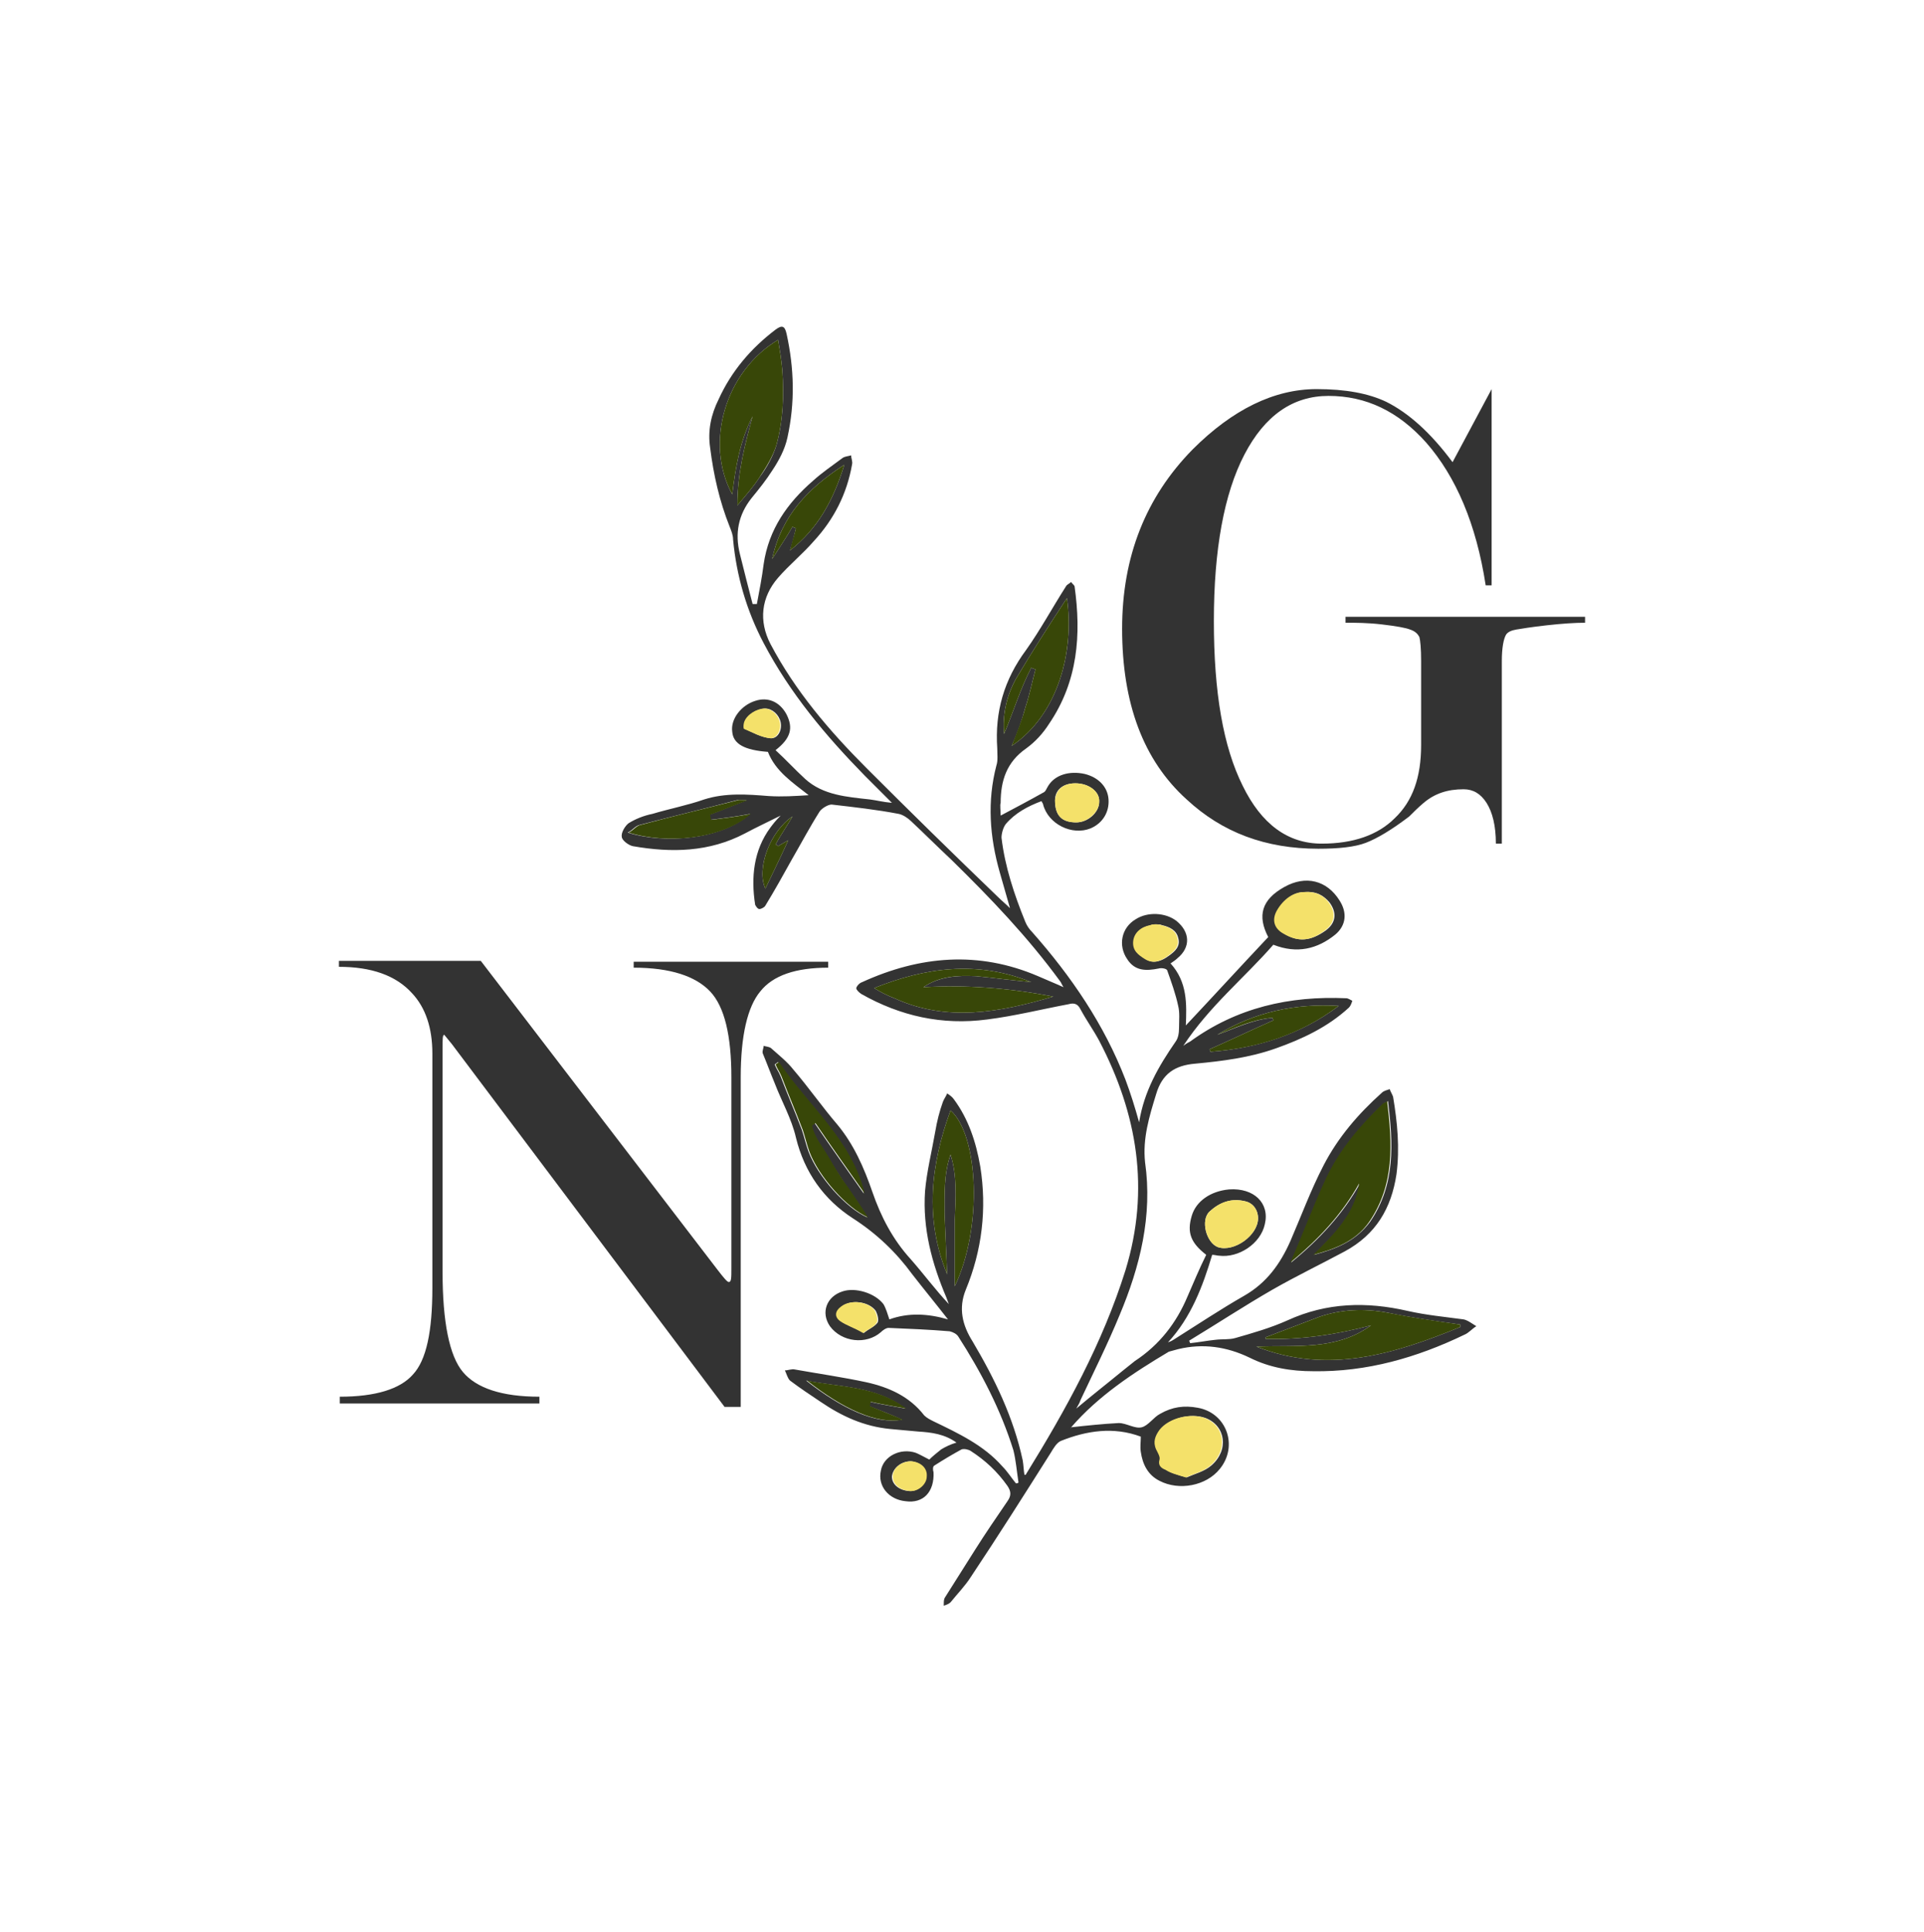 <?xml version="1.0" encoding="utf-8"?>
<!-- Generator: Adobe Illustrator 21.0.2, SVG Export Plug-In . SVG Version: 6.00 Build 0)  -->
<svg version="1.1" id="Capa_1" xmlns="http://www.w3.org/2000/svg" xmlns:xlink="http://www.w3.org/1999/xlink" x="0px" y="0px"
	 viewBox="0 0 226.5 227.4" style="enable-background:new 0 0 226.5 227.4;" xml:space="preserve">
<style type="text/css">
	.st0{fill:#333333;}
	.st1{fill:#384708;}
	.st2{fill:#F4E16A;}
</style>
<g>
	<g>
		<g id="XMLID_1_">
			<g>
				<path class="st0" d="M173.8,156.1c-0.5,0.3-0.9,0.8-1.4,1c-5.6,2.7-11.5,4.4-17.8,4.3c-2.6,0-5.1-0.4-7.5-1.6
					c-2.7-1.3-5.5-1.7-8.4-1c-0.4,0.1-0.7,0.2-1.1,0.3c-4.2,2.5-8.3,5.2-11.5,8.9c-0.1,0.1-0.1,0.2,0,0c1.8-0.2,3.7-0.4,5.6-0.5
					c0.9,0,1.9,0.7,2.7,0.5c0.8-0.2,1.4-1.2,2.2-1.6c1.4-0.8,2.8-1,4.4-0.7c3.4,0.6,4.8,4.5,2.6,7.2c-1.6,2-4.8,2.6-7.1,1.4
					c-1.4-0.7-2-2-2.2-3.4c-0.1-0.6,0-1.2,0-1.8c-3.2-1.2-6.4-0.7-9.4,0.5c-0.5,0.2-0.9,0.9-1.2,1.4c-3.1,4.9-6.2,9.8-9.4,14.6
					c-0.7,1.1-1.6,2-2.4,3c-0.2,0.2-0.5,0.3-0.8,0.4c0-0.3,0-0.7,0.1-0.9c1.2-1.9,2.4-3.8,3.6-5.7c1.2-1.9,2.5-3.8,3.8-5.7
					c0.5-0.7,0.4-1.2,0-1.8c-1.2-1.7-2.6-3-4.3-4.1c-0.3-0.2-0.8-0.3-1.1-0.2c-1.1,0.6-2.1,1.2-3.2,1.9c-0.2,0.1-0.2,0.5-0.1,0.8
					c0.1,2.3-1.2,3.7-3.3,3.4c-2-0.2-3.3-1.8-2.9-3.6c0.3-1.7,2.3-2.7,4.1-2.1c0.5,0.2,1,0.5,1.6,0.8c0.4-0.4,0.9-0.8,1.4-1.2
					c0.5-0.3,1.1-0.6,1.8-0.8c-1.4-1-2.9-1.2-4.5-1.3c-1.1-0.1-2.2-0.2-3.3-0.3c-3.1-0.3-5.7-1.5-8.2-3.2c-1.2-0.8-2.4-1.6-3.6-2.5
					c-0.3-0.3-0.4-0.8-0.6-1.2c0.4,0,0.8-0.2,1.2-0.1c2.8,0.5,5.6,0.9,8.4,1.5c2.7,0.6,5.1,1.7,6.8,3.9c0.3,0.3,0.7,0.5,1.1,0.7
					c2.9,1.4,5.9,2.8,8.1,5.3c0.6,0.6,1.1,1.4,1.6,2c0.1,0,0.2,0,0.3-0.1c-0.2-1.3-0.3-2.6-0.6-3.8c-1.5-4.8-3.8-9.2-6.5-13.4
					c-0.2-0.3-0.6-0.5-1-0.6c-2.4-0.2-4.8-0.3-7.2-0.4c-0.3,0-0.7,0.3-0.9,0.5c-1.7,1.5-4.6,1.2-6-0.7c-1.1-1.6-0.4-3.5,1.5-4.1
					c1.5-0.5,3.8,0.2,4.8,1.5c0.3,0.5,0.5,1.2,0.7,1.8c2.2-0.8,4.5-0.7,6.9,0c-1.4-1.8-2.8-3.5-4.2-5.3c-1.9-2.6-4.2-4.8-7-6.6
					c-3.4-2.2-5.7-5.4-6.7-9.5c-0.5-2.2-1.7-4.3-2.5-6.4c-0.5-1.2-0.9-2.3-1.4-3.5c-0.1-0.3,0.1-0.6,0.1-0.9
					c0.3,0.1,0.7,0.1,0.9,0.3c0.9,0.8,1.9,1.6,2.6,2.5c1.8,2.1,3.4,4.4,5.2,6.5c1.9,2.3,3.1,5,4.1,7.9c1,2.9,2.4,5.6,4.5,7.9
					c1.5,1.7,2.9,3.6,4.5,5.3c-0.1-0.3-0.2-0.5-0.3-0.8c-1.7-4-2.8-8.1-2.5-12.5c0.2-2.3,0.8-4.7,1.2-7c0.2-1.2,0.5-2.4,0.9-3.5
					c0.1-0.3,0.4-0.7,0.5-1c0.3,0.2,0.6,0.4,0.8,0.7c1.7,2.3,2.6,5,3.1,7.9c0.8,5,0.2,9.9-1.7,14.5c-0.9,2.2-0.4,4.2,0.8,6.1
					c2.6,4.4,4.8,8.9,5.9,14c0.1,0.6,0.1,1.1,0.2,1.7c0.1,0,0.2,0,0.2-0.1c4.7-7.6,9-15.4,11.7-24c2.9-9.5,1.4-18.4-3.1-27
					c-0.7-1.3-1.5-2.4-2.2-3.7c-0.3-0.6-0.7-0.8-1.4-0.6c-3.2,0.6-6.4,1.4-9.6,1.8c-5.3,0.7-10.2-0.4-14.8-3
					c-0.3-0.2-0.6-0.5-0.6-0.7c0.1-0.3,0.4-0.6,0.7-0.7c6.8-3.1,13.7-3.7,20.7-0.7c0.9,0.4,1.9,0.8,3,1.3c-0.2-0.3-0.3-0.6-0.4-0.7
					c-3.8-5.2-8.2-9.8-12.8-14.3c-1.6-1.5-3.1-3-4.7-4.5c-0.4-0.4-1-0.8-1.5-0.9c-2.6-0.5-5.3-0.8-7.9-1.1c-0.4,0-1.1,0.4-1.4,0.8
					c-1.2,1.9-2.2,3.8-3.3,5.7c-1,1.8-2,3.6-3.1,5.4c-0.1,0.2-0.5,0.4-0.7,0.4s-0.4-0.3-0.5-0.5c-0.5-3.2-0.2-6.4,1.8-9.1
					c0.3-0.4,0.6-0.8,1.2-1.4c-1.6,0.8-2.9,1.4-4.2,2.1c-4.2,2.2-8.6,2.3-13.2,1.5c-0.5-0.1-1.3-0.7-1.3-1.1
					c-0.1-0.5,0.4-1.3,0.8-1.6c0.8-0.5,1.8-0.9,2.8-1.1c2-0.6,4.1-1,6.1-1.7c2.5-0.8,5.1-0.6,7.6-0.4c1.6,0.1,3.1,0,4.7-0.1
					c-1.9-1.5-3.9-2.8-4.8-5.1c-2.7-0.2-4.1-0.9-4.2-2.4c-0.2-1.5,1.1-3.1,2.7-3.6c1.5-0.5,2.9,0.1,3.7,1.6c0.8,1.6,0.5,2.8-1.3,4.2
					c1.2,1.1,2.3,2.3,3.5,3.4c2.1,1.9,4.9,2.1,7.6,2.4c0.8,0.1,1.5,0.3,2.6,0.4c-1.2-1.2-2.2-2.2-3.2-3.2
					c-4.6-4.7-8.8-9.7-11.9-15.6c-2-3.8-3.2-7.9-3.6-12.2c0-0.5-0.2-1-0.4-1.5c-1.2-3-1.9-6.1-2.3-9.3c-0.3-2,0.1-3.9,1-5.7
					c1.5-3.3,3.8-6,6.7-8.2c0.8-0.6,1.1-0.4,1.3,0.5c0.9,4.1,1,8.1,0.1,12.2c-0.3,1.4-1,2.7-1.8,3.9c-0.7,1.1-1.5,2.1-2.4,3.2
					c-1.6,2-2,4.2-1.4,6.6c0.5,2,1,4,1.5,5.9c0.2,0,0.3,0,0.5,0c0.3-1.6,0.6-3.1,0.8-4.7c0.6-4.1,2.8-7.2,5.8-9.8
					c1.1-1,2.3-1.8,3.5-2.7c0.3-0.2,0.7-0.2,1-0.3c0,0.4,0.2,0.7,0.1,1.1c-0.6,3.4-2.1,6.4-4.5,9c-1.3,1.5-2.9,2.8-4.2,4.3
					c-2,2.3-2.3,5.1-0.9,7.8c2.9,5.5,6.9,10.2,11.3,14.6c5.1,5.1,10.2,10.1,15.4,15.1c0.5,0.5,1,0.9,1.5,1.4
					c-0.4-1.4-0.8-2.8-1.2-4.2c-1.2-4.2-1.5-8.4-0.4-12.6c0.2-0.6,0.1-1.3,0.1-2c-0.3-4.3,0.8-8.1,3.4-11.6c1.7-2.4,3.1-5,4.7-7.5
					c0.1-0.2,0.4-0.3,0.6-0.5c0.1,0.2,0.3,0.3,0.4,0.5c0.8,5.7,0.4,11.2-3,16.2c-0.7,1.1-1.6,2.1-2.7,2.9c-2.3,1.6-3,3.8-3,6.4
					c-0.1,0.3,0,0.9,0,1.5c1.7-0.9,3.4-1.8,5-2.7c0.3-0.1,0.4-0.5,0.6-0.8c0.8-1.3,2.5-1.8,4.3-1.4c1.6,0.4,2.7,1.5,2.8,3
					c0.1,1.5-0.7,2.8-2.1,3.4c-2.2,0.9-5-0.5-5.6-2.8c0-0.1-0.1-0.2-0.2-0.4c-1.6,0.6-3.1,1.4-4.2,2.7c-0.3,0.4-0.5,1.1-0.5,1.6
					c0.4,3.4,1.5,6.7,2.8,9.9c0.2,0.5,0.5,0.9,0.8,1.2c4.6,5.2,8.5,10.9,11,17.4c0.6,1.6,1.1,3.2,1.6,5c0.6-3.7,2.3-6.6,4.3-9.5
					c0.3-0.4,0.4-1,0.4-1.6c0-0.9,0.1-1.8-0.1-2.6c-0.3-1.4-0.8-2.8-1.3-4.2c-0.1-0.2-0.7-0.3-1-0.2c-1.5,0.3-2.8,0.3-3.7-1.1
					c-1.1-1.6-0.7-3.7,1-4.7c1.4-0.9,3.5-0.8,4.8,0.2c1.6,1.3,1.7,3.1,0.1,4.4c-0.2,0.2-0.5,0.4-0.8,0.6c2,2.2,1.9,4.8,1.8,7.3
					c3.2-3.4,6.4-6.9,9.7-10.4c-1.3-2.5-0.8-4.4,1.9-5.9c2.5-1.4,5-0.8,6.5,1.6c0.9,1.4,0.8,2.9-0.5,4c-2.1,1.7-4.5,2.3-7.3,1.2
					c-3.4,3.9-7.5,7.2-10.6,11.9c0.4-0.3,0.6-0.4,0.8-0.5c5.5-4,11.7-5.4,18.4-5.1c0.2,0,0.5,0.2,0.7,0.3c-0.1,0.3-0.2,0.6-0.4,0.8
					c-2.5,2.3-5.5,3.7-8.6,4.8c-3.1,1.1-6.3,1.5-9.5,1.8c-2.4,0.2-3.9,1.2-4.6,3.6c-0.8,2.6-1.6,5.2-1.3,8c0.9,6.3-0.6,12.3-3,18
					c-1.4,3.4-3,6.6-4.6,10c-0.1,0.3-0.2,0.5-0.5,1c1.9-1.6,3.7-3,5.4-4.4c0.5-0.4,1-0.8,1.5-1.2c2.9-1.9,4.9-4.5,6.2-7.6
					c0.7-1.6,1.4-3.3,2.2-4.9c-1.8-1.4-2.3-2.6-1.7-4.6c0.5-1.7,2.2-2.9,4.4-3.1c2.9-0.2,4.8,1.6,4.2,4.1c-0.5,2.3-3.1,4-5.4,3.7
					c-0.2,0-0.5-0.1-0.8-0.1c-1.1,3.7-2.5,7.4-5.2,10.3c0.3-0.1,0.5-0.2,0.8-0.4c2.7-1.7,5.4-3.5,8.2-5.1c2.6-1.5,4.2-3.7,5.4-6.4
					c1.3-3,2.4-6,3.9-8.9c1.7-3.3,4.1-6.1,6.9-8.6c0.2-0.2,0.6-0.3,0.9-0.4c0.1,0.3,0.3,0.6,0.4,0.9c0.5,3,0.8,6,0.4,9.1
					c-0.6,4-2.4,7.1-6.1,9.1c-2.8,1.5-5.7,2.9-8.5,4.5c-3.3,1.9-6.5,4-9.8,6c0,0.1,0.1,0.2,0.1,0.3c1-0.1,2-0.3,3-0.4
					c0.8-0.1,1.6,0,2.3-0.2c2.1-0.6,4.2-1.2,6.2-2.1c4.6-2.1,9.3-2.2,14.1-1.1c2.2,0.5,4.4,0.7,6.6,1
					C172.8,155.4,173.3,155.8,173.8,156.1z M171.9,156.2c0-0.1,0-0.2,0-0.3c-2.9-0.4-5.7-0.8-8.6-1.4c-2.7-0.5-5.4-0.4-8,0.5
					c-2.1,0.8-4.2,1.6-6.3,2.4c0,0,0,0.1,0,0.2c4.2,0.1,8.3-0.5,12.4-1.6c-4.1,3-8.9,2.3-13.5,2.5
					C156.3,161.8,164.1,159.4,171.9,156.2z M161.3,143.8c3-4.4,2.7-9.2,2.1-14.2c-0.2,0.2-0.4,0.2-0.5,0.3c-2.7,2.6-5.1,5.4-6.7,8.8
					c-1.5,3.2-2.7,6.5-4.2,9.9c3.3-2.7,6.1-5.7,8.1-9.3c-0.5,3.6-3,6-5.4,8.4C157.3,147,159.6,146.1,161.3,143.8z M156.1,109.5
					c1.2-0.9,1.3-2.1,0.4-3.3c-0.7-0.8-1.5-1.3-2.9-1.2c-1.2,0-2.4,0.8-3.2,2.2c-0.6,1.1-0.3,2.1,0.8,2.7
					C152.8,110.9,154.3,110.8,156.1,109.5z M157.6,118.4c-5.1-0.3-9.9,0.7-14.3,3.4c2.2-0.8,4.2-1.8,6.5-2c0,0.1,0.1,0.2,0.1,0.3
					c-2.5,1.1-5,2.3-7.5,3.4c0,0.1,0.1,0.2,0.1,0.3C147.9,123.4,153.1,121.8,157.6,118.4z M148.1,143.4c0-1-0.6-1.8-1.5-2
					c-1.6-0.4-3,0.1-4.2,1.2c-1.1,1-0.4,3.7,1,4.2C145.3,147.4,148.1,145.4,148.1,143.4z M142.6,172.5c2.1-1.8,1.7-4.7-0.7-5.6
					c-1.7-0.6-4.2,0-5.3,1.4c-0.5,0.7-0.8,1.4-0.4,2.3c0.2,0.4,0.5,0.9,0.4,1.2c-0.2,0.7,0.2,1,0.7,1.2c0.6,0.4,1.4,0.6,2.4,0.9
					C140.6,173.5,141.8,173.2,142.6,172.5z M137.6,112.5c0.7-0.5,1.4-1.1,1.1-2.1c-0.2-0.9-1-1.3-1.9-1.5c-0.2-0.1-0.5-0.1-0.7-0.1
					c-0.2,0-0.4,0-0.6,0.1c-1.1,0.2-1.9,0.9-2,1.9c-0.1,1.1,0.6,1.6,1.4,2.1C135.8,113.5,136.8,113.1,137.6,112.5z M129.4,94.4
					c0.1-1.2-1.2-2.2-2.8-2.2c-1.5,0-2.4,0.8-2.4,2c0,1.8,0.8,2.6,2.5,2.6C128.1,96.8,129.4,95.6,129.4,94.4z M119.1,87.8
					c5.5-3.7,7.4-11.2,6.5-17.4c-2.1,3.2-4.1,6.3-6,9.5c-1.1,2-1.6,4.2-1.4,6.5c1.1-2.6,1.9-5.3,3.2-7.8c0.2,0.1,0.3,0.1,0.5,0.2
					c-0.4,1.5-0.7,3-1.2,4.5C120.3,84.8,119.8,86.2,119.1,87.8z M114.9,114.9c2.1,0.2,4.3,0.5,6.5,0.7c-6.4-2.6-12.5-1.7-18.5,0.7
					c0.8,0.5,1.6,0.9,2.4,1.2c6.1,2.8,12.3,1.7,18.7-0.2c-5.2-1-10.2-1.4-15.3-1.1C110.6,114.9,112.8,114.8,114.9,114.9z
					 M112.4,151.4c3.3-6.9,2.8-17.8-0.5-20.7c-2.3,6.3-3.1,12.7-0.4,19.3c-0.1-2.4-0.2-4.8-0.3-7.1c0-2.3-0.1-4.7,0.7-7
					c0.8,2.5,0.6,5.1,0.5,7.7C112.4,146.1,112.4,148.7,112.4,151.4z M109,173.8c0.1-1-0.7-1.7-1.8-1.8c-1.1,0-2.1,0.8-2.2,1.8
					c0,0.9,0.8,1.6,2,1.7C108,175.6,109,174.7,109,173.8z M94.9,162.5c4.2,3.3,8.2,5.2,11.3,4.6c-1.3-0.6-2.6-1.1-3.9-1.6
					c0-0.2,0.1-0.3,0.1-0.5c1.3,0.3,2.6,0.5,4.2,0.8C103,163.1,98.9,163.3,94.9,162.5z M103.3,155.7c0.2-0.3,0-1-0.2-1.4
					c-0.8-1.1-2.9-1.4-4-0.5c-0.7,0.5-0.8,1.2-0.1,1.7s1.7,0.8,2.7,1.4C102.3,156.4,102.9,156.2,103.3,155.7z M102.1,143.3
					c-0.8-1.3-1.6-2.4-2.4-3.6c-0.8-1.2-1.6-2.4-2.3-3.6s-1.6-2.2-1.9-3.6c0.1-0.1,0.3-0.2,0.4-0.3c1.9,2.8,3.9,5.6,5.8,8.3
					c-1.5-6.3-6.6-10.3-10.1-15.5c-0.1,0.1-0.3,0.2-0.4,0.3c0.2,0.5,0.5,0.9,0.7,1.4c0.8,2.1,1.7,4.2,2.5,6.3
					c0.3,0.9,0.5,1.8,0.8,2.6C96.3,138.5,99.6,142.2,102.1,143.3z M93,64.8c3.3-2.6,5.1-5.9,6.4-10.1c-4.3,2.8-7.4,6-8.5,11.1
					c0.9-1.4,1.7-2.6,2.4-3.8c0.1,0.1,0.3,0.1,0.4,0.2C93.5,63,93.3,63.9,93,64.8z M91.4,52.4c0.8-2.9,0.9-5.8,0.7-8.8
					c-0.1-1.2-0.3-2.4-0.5-3.6c-6.2,3.7-8.7,12.1-5.4,18.2c0.4-3.2,0.9-6.3,2.4-9.2c-0.9,3.3-1.8,6.7-1.8,10.5
					c1-1.2,1.9-2.2,2.6-3.3C90.3,55,91,53.7,91.4,52.4z M92.8,98.9c-0.5,0.3-0.9,0.5-1.2,0.7c-0.1-0.1-0.2-0.2-0.3-0.2
					c0.6-1.1,1.3-2.1,2-3.3c-2.6,1.7-4.3,6.1-3.2,8.5C91,102.7,91.9,100.9,92.8,98.9z M90.8,86.9c0.8,0,1.3-1,1.1-1.9
					c-0.2-0.9-1-1.6-1.8-1.6c-0.9,0-2.1,0.7-2.4,1.6c-0.1,0.3-0.1,0.8,0,0.8C88.6,86.2,89.6,86.8,90.8,86.9z M87.9,94.2
					c-0.6,0-0.9-0.1-1.2,0c-3.8,1-7.6,1.9-11.4,2.9c-0.5,0.1-0.8,0.6-1.4,0.9c4.5,1.4,11,0.8,14.4-2.2c-1.5,0.3-3.1,0.5-4.7,0.7
					c0-0.2-0.1-0.4-0.1-0.6C84.9,95.4,86.3,94.8,87.9,94.2z"/>
				<path class="st1" d="M171.9,155.9c0,0.1,0,0.2,0,0.3c-7.8,3.2-15.6,5.6-24,2.3c4.6-0.2,9.4,0.5,13.5-2.5
					c-4.1,1.1-8.2,1.7-12.4,1.6c0-0.1,0-0.2,0-0.2c2.1-0.8,4.2-1.6,6.3-2.4c2.6-0.9,5.3-1,8-0.5
					C166.3,155.1,169.1,155.5,171.9,155.9z"/>
				<path class="st1" d="M163.3,129.6c0.6,5,0.9,9.8-2.1,14.2c-1.6,2.3-4,3.2-6.6,3.9c2.4-2.4,4.9-4.8,5.4-8.4
					c-2,3.6-4.8,6.6-8.1,9.3c1.5-3.4,2.7-6.7,4.2-9.9c1.6-3.4,4-6.2,6.7-8.8C162.9,129.8,163.1,129.8,163.3,129.6z"/>
				<path class="st2" d="M156.4,106.2c0.9,1.2,0.8,2.4-0.4,3.3c-1.7,1.3-3.2,1.4-4.9,0.4c-1.1-0.6-1.4-1.6-0.8-2.7
					c0.8-1.4,2-2.2,3.2-2.2C154.9,104.9,155.8,105.4,156.4,106.2z"/>
				<path class="st1" d="M143.3,121.8c4.4-2.7,9.2-3.7,14.3-3.4c-4.5,3.4-9.6,5-15.1,5.4c0-0.1-0.1-0.2-0.1-0.3
					c2.5-1.1,5-2.3,7.5-3.4c0-0.1-0.1-0.2-0.1-0.3C147.4,120,145.4,121,143.3,121.8z"/>
				<path class="st2" d="M146.6,141.4c0.9,0.2,1.5,1,1.5,2c0,2-2.8,4-4.7,3.4c-1.4-0.5-2.1-3.2-1-4.2
					C143.6,141.5,144.9,141,146.6,141.4z"/>
				<path class="st2" d="M141.8,166.9c2.4,0.9,2.8,3.8,0.7,5.6c-0.8,0.7-2,1-2.9,1.4c-1-0.3-1.8-0.5-2.4-0.9
					c-0.5-0.2-0.9-0.5-0.7-1.2c0.1-0.3-0.2-0.8-0.4-1.2c-0.4-0.9-0.1-1.6,0.4-2.3C137.6,166.9,140.1,166.3,141.8,166.9z"/>
				<path class="st2" d="M138.6,110.4c0.3,1-0.4,1.6-1.1,2.1c-0.8,0.6-1.7,1-2.7,0.4c-0.8-0.5-1.5-1-1.4-2.1c0.1-1,0.9-1.7,2-1.9
					c0.2-0.1,0.4-0.1,0.6-0.1c0.2,0,0.5,0,0.7,0.1C137.6,109.1,138.4,109.5,138.6,110.4z"/>
				<path class="st2" d="M126.6,92.2c1.6,0,2.9,1,2.8,2.2c0,1.2-1.4,2.4-2.7,2.4c-1.7,0-2.5-0.8-2.5-2.6
					C124.3,93,125.1,92.2,126.6,92.2z"/>
				<path class="st1" d="M125.6,70.4c0.9,6.2-1,13.7-6.5,17.4c0.6-1.6,1.2-3,1.6-4.5c0.5-1.5,0.8-3,1.2-4.5
					c-0.2-0.1-0.3-0.1-0.5-0.2c-1.3,2.5-2.1,5.2-3.2,7.8c-0.2-2.3,0.3-4.5,1.4-6.5C121.5,76.7,123.5,73.6,125.6,70.4z"/>
				<path class="st1" d="M121.4,115.6c-2.2-0.2-4.4-0.5-6.5-0.7c-2.2-0.1-4.3,0-6.2,1.3c5.1-0.3,10.1,0.1,15.3,1.1
					c-6.4,1.9-12.6,3-18.7,0.2c-0.8-0.3-1.6-0.7-2.4-1.2C108.9,113.9,115,113,121.4,115.6z"/>
				<path class="st1" d="M111.9,130.7c3.3,2.9,3.8,13.8,0.5,20.7c0-2.7,0-5.3,0-7.8c0.1-2.6,0.3-5.2-0.5-7.7c-0.8,2.3-0.7,4.7-0.7,7
					c0.1,2.3,0.2,4.7,0.3,7.1C108.8,143.4,109.6,137,111.9,130.7z"/>
				<path class="st2" d="M107.3,172c1.1,0.1,1.9,0.8,1.8,1.8c0,0.9-1,1.8-2,1.7c-1.2-0.1-2-0.8-2-1.7
					C105.1,172.8,106.1,172,107.3,172z"/>
				<path class="st1" d="M106.3,167.1c-3.1,0.6-7.1-1.3-11.3-4.6c4,0.8,8.1,0.6,11.7,3.3c-1.6-0.3-2.9-0.5-4.2-0.8
					c0,0.2-0.1,0.3-0.1,0.5C103.6,166,104.9,166.5,106.3,167.1z"/>
				<path class="st2" d="M103,154.3c0.2,0.4,0.4,1.1,0.2,1.4c-0.3,0.5-0.9,0.7-1.6,1.2c-1-0.6-2-0.9-2.7-1.4s-0.6-1.2,0.1-1.7
					C100.1,152.9,102.3,153.2,103,154.3z"/>
				<path class="st1" d="M99.8,139.7c0.8,1.2,1.6,2.3,2.4,3.6c-2.5-1.1-5.8-4.8-6.9-7.7c-0.3-0.8-0.5-1.7-0.8-2.6
					c-0.8-2.1-1.7-4.2-2.5-6.3c-0.2-0.5-0.5-0.9-0.7-1.4c0.1-0.1,0.3-0.2,0.4-0.3c3.5,5.2,8.6,9.2,10.1,15.5
					c-1.9-2.7-3.9-5.5-5.8-8.3c-0.1,0.1-0.3,0.2-0.4,0.3c0.3,1.4,1.2,2.4,1.9,3.6S98.9,138.5,99.8,139.7z"/>
				<path class="st1" d="M99.4,54.7c-1.3,4.2-3.1,7.5-6.4,10.1c0.2-0.9,0.5-1.8,0.7-2.6c-0.1-0.1-0.3-0.1-0.4-0.2
					c-0.7,1.2-1.5,2.4-2.4,3.8C92,60.7,95.1,57.5,99.4,54.7z"/>
				<path class="st1" d="M92.1,43.6c0.2,3,0.1,5.9-0.7,8.8c-0.4,1.3-1.2,2.6-2,3.8c-0.7,1.1-1.6,2.1-2.6,3.3c0-3.8,0.9-7.2,1.8-10.5
					c-1.5,2.9-2,6-2.4,9.2c-3.3-6.1-0.8-14.5,5.4-18.2C91.8,41.2,92,42.4,92.1,43.6z"/>
				<path class="st1" d="M91.6,99.6c0.3-0.2,0.7-0.4,1.2-0.7c-0.9,2-1.8,3.8-2.7,5.7c-1.1-2.4,0.6-6.8,3.2-8.5
					c-0.7,1.2-1.4,2.2-2,3.3C91.4,99.4,91.5,99.5,91.6,99.6z"/>
				<path class="st2" d="M91.8,85c0.2,0.9-0.3,1.9-1.1,1.9c-1.1-0.1-2.1-0.7-3.1-1.1c-0.1,0-0.1-0.5,0-0.8c0.3-0.9,1.5-1.6,2.4-1.6
					C90.8,83.4,91.6,84.1,91.8,85z"/>
				<path class="st1" d="M86.8,94.2c0.3-0.1,0.6,0,1.2,0c-1.6,0.6-3,1.2-4.4,1.7c0,0.2,0.1,0.4,0.1,0.6c1.6-0.2,3.2-0.4,4.7-0.7
					c-3.4,3-9.9,3.6-14.4,2.2c0.6-0.3,0.9-0.8,1.4-0.9C79.1,96.1,82.9,95.2,86.8,94.2z"/>
			</g>
			<g>
			</g>
		</g>
	</g>
	<path class="st0" d="M176.8,99.3h-0.7c0-2.1-0.4-3.7-1.1-4.8c-0.7-1.1-1.6-1.6-2.7-1.6c-1.9,0-3.4,0.5-4.7,1.6
		c-0.6,0.5-1.2,1.1-1.7,1.6c-2.1,1.6-3.8,2.6-5.1,3.1s-3.2,0.7-5.6,0.7c-6.2,0-11.3-1.9-15.5-5.8c-5.1-4.6-7.6-11.3-7.6-20.1
		c0-8.5,2.8-15.5,8.3-21.1c4.7-4.7,9.6-7.1,14.6-7.1c3.4,0,6.1,0.5,8.2,1.5c2.6,1.3,5.2,3.6,7.8,7.1l4.6-8.6v23.1h-0.7
		c-1.1-7.2-3.5-12.8-7-16.8c-3.3-3.7-7.1-5.5-11.5-5.5c-4.2,0-7.5,2.3-9.9,6.9s-3.6,11.2-3.6,19.6s1.1,14.8,3.4,19.4
		c2.2,4.5,5.3,6.8,9.3,6.8c3.7,0,6.6-1,8.6-3c2.1-2,3.1-4.8,3.1-8.6v-9.9c0-1.5-0.1-2.4-0.2-2.8c-0.2-0.4-0.5-0.7-1.1-0.9
		c-0.5-0.2-1.6-0.4-3.3-0.6c-1.7-0.2-3.1-0.2-4.3-0.2v-0.7h28.2v0.7c-1.2,0-2.7,0.1-4.5,0.3c-1.8,0.2-3,0.4-3.6,0.5s-1,0.3-1.2,0.6
		c-0.3,0.5-0.5,1.6-0.5,3.1V99.3L176.8,99.3z"/>
	<path class="st0" d="M86.1,149.3v-22.5c0-4.9-0.8-8.3-2.5-10.1c-1.7-1.8-4.7-2.8-9-2.8v-0.7h22.9v0.7c-3.8,0-6.5,0.9-8,2.8
		c-1.5,1.8-2.3,5.2-2.3,10.1v38.8h-1.9l-32.1-42.7l-0.9-1.1c-0.2,0-0.2,0.5-0.2,1.5v26.4c0,5.9,0.8,9.9,2.4,11.8
		c1.6,1.9,4.6,2.9,9,2.9v0.8H40v-0.8c4.2,0,7.1-0.9,8.6-2.6c1.6-1.7,2.3-5.1,2.3-10.2V124c0-3-0.8-5.4-2.4-7.1
		c-1.9-2.1-4.8-3.1-8.6-3.1v-0.7h16.7l27.9,36.4c0.7,0.9,1.1,1.4,1.3,1.4C86.1,150.9,86.1,150.4,86.1,149.3z"/>
</g>
</svg>
